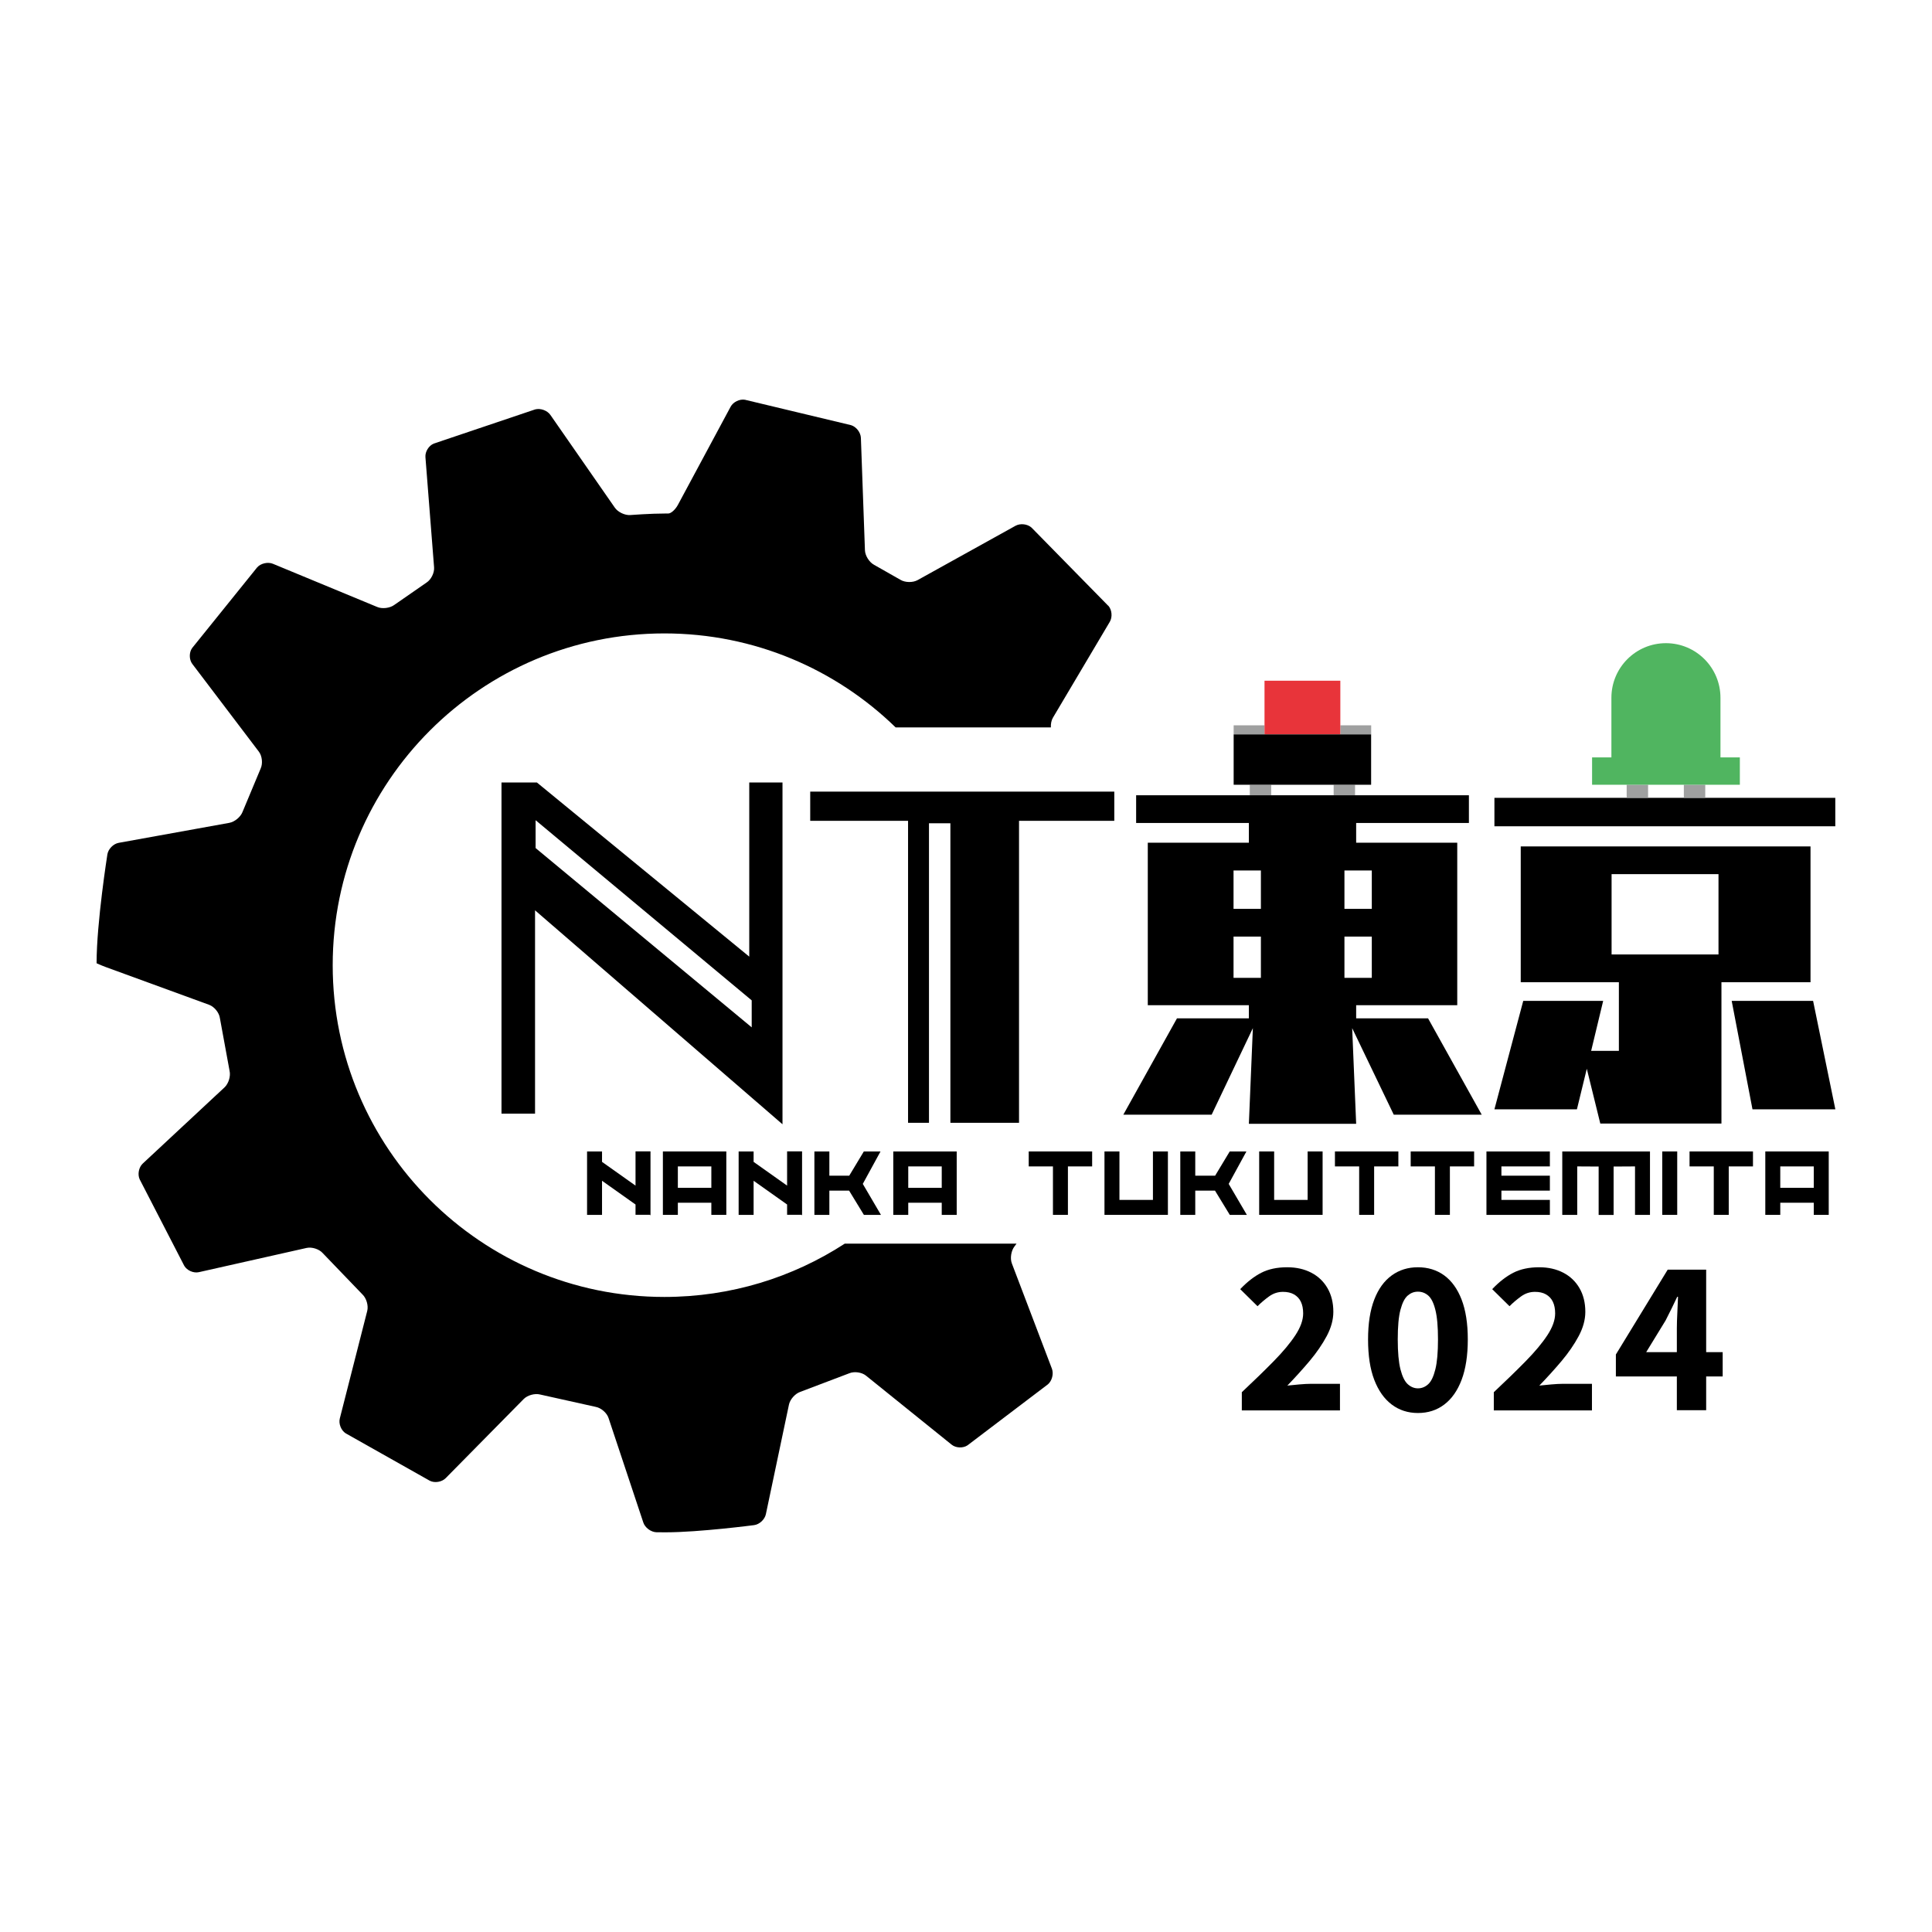 <?xml version="1.0" encoding="UTF-8" standalone="no"?>
<svg
   id="_レイヤー_1"
   data-name="レイヤー 1"
   version="1.1"
   viewBox="0 0 400 400"
   sodipodi:docname="NT_tokyo_2024_logo.svg"
   width="400"
   height="400"
   inkscape:version="1.3.2 (091e20e, 2023-11-25, custom)"
   xmlns:inkscape="http://www.inkscape.org/namespaces/inkscape"
   xmlns:sodipodi="http://sodipodi.sourceforge.net/DTD/sodipodi-0.dtd"
   xmlns="http://www.w3.org/2000/svg"
   xmlns:svg="http://www.w3.org/2000/svg">
  <sodipodi:namedview
     id="namedview5"
     pagecolor="#505050"
     bordercolor="#eeeeee"
     borderopacity="1"
     inkscape:showpageshadow="0"
     inkscape:pageopacity="0"
     inkscape:pagecheckerboard="0"
     inkscape:deskcolor="#505050"
     inkscape:zoom="0.95974532"
     inkscape:cx="148.99786"
     inkscape:cy="277.15686"
     inkscape:window-width="1920"
     inkscape:window-height="1094"
     inkscape:window-x="-11"
     inkscape:window-y="-11"
     inkscape:window-maximized="1"
     inkscape:current-layer="_レイヤー_1" />
  <defs
     id="defs1">
    <style
       id="style1">
      .cls-1 {
        fill: #000;
      }

      .cls-1, .cls-2, .cls-3, .cls-4 {
        stroke-width: 0px;
      }

      .cls-5 {
        isolation: isolate;
      }

      .cls-2 {
        fill: #e8343a;
      }

      .cls-3 {
        fill: #9fa0a0;
      }

      .cls-4 {
        fill: #50b560;
      }
    </style>
  </defs>
  <g
     class="cls-5"
     id="g4"
     transform="matrix(1.27,0,0,1.27,-178.022,-334.616)">
    <path
       class="cls-1"
       d="m 342.62,493.38 v -2.94 c 1.98,-1.86 3.72,-3.55 5.22,-5.08 1.5,-1.53 2.67,-2.93 3.51,-4.21 0.84,-1.28 1.27,-2.46 1.27,-3.56 0,-0.76 -0.13,-1.4 -0.38,-1.91 -0.25,-0.52 -0.63,-0.91 -1.12,-1.19 -0.49,-0.28 -1.09,-0.41 -1.79,-0.41 -0.82,0 -1.57,0.24 -2.25,0.73 -0.68,0.49 -1.31,1.02 -1.9,1.61 l -2.82,-2.78 c 1.12,-1.18 2.26,-2.07 3.43,-2.67 1.17,-0.6 2.58,-0.9 4.22,-0.9 1.5,0 2.81,0.3 3.94,0.89 1.13,0.59 2.01,1.43 2.64,2.52 0.63,1.09 0.95,2.37 0.95,3.85 0,1.29 -0.36,2.61 -1.08,3.96 -0.72,1.35 -1.65,2.7 -2.78,4.05 -1.14,1.35 -2.35,2.69 -3.64,4.02 0.59,-0.06 1.24,-0.13 1.96,-0.19 0.72,-0.06 1.35,-0.1 1.9,-0.1 h 4.72 v 4.34 h -16.01 z"
       id="path1" />
    <path
       class="cls-1"
       d="m 371.33,493.83 c -1.62,0 -3.05,-0.46 -4.27,-1.38 -1.22,-0.92 -2.17,-2.26 -2.85,-4.03 -0.68,-1.77 -1.01,-3.97 -1.01,-6.58 0,-2.61 0.34,-4.76 1.01,-6.5 0.67,-1.74 1.62,-3.05 2.85,-3.94 1.22,-0.89 2.65,-1.33 4.27,-1.33 1.62,0 3.07,0.44 4.29,1.33 1.21,0.89 2.16,2.2 2.83,3.94 0.67,1.74 1.01,3.91 1.01,6.5 0,2.59 -0.34,4.81 -1.01,6.58 -0.67,1.77 -1.62,3.12 -2.83,4.03 -1.21,0.92 -2.64,1.38 -4.29,1.38 z m 0,-4.02 c 0.63,0 1.19,-0.23 1.68,-0.68 0.49,-0.45 0.87,-1.26 1.16,-2.42 0.29,-1.16 0.43,-2.78 0.43,-4.87 0,-2.09 -0.14,-3.7 -0.43,-4.83 -0.28,-1.13 -0.67,-1.9 -1.16,-2.33 -0.49,-0.42 -1.04,-0.63 -1.68,-0.63 -0.64,0 -1.17,0.21 -1.66,0.63 -0.5,0.42 -0.89,1.2 -1.19,2.33 -0.3,1.13 -0.44,2.74 -0.44,4.83 0,2.09 0.15,3.71 0.44,4.87 0.3,1.16 0.69,1.97 1.19,2.42 0.5,0.45 1.05,0.68 1.66,0.68 z"
       id="path2" />
    <path
       class="cls-1"
       d="m 383.7,493.38 v -2.94 c 1.98,-1.86 3.72,-3.55 5.22,-5.08 1.5,-1.53 2.67,-2.93 3.51,-4.21 0.84,-1.28 1.27,-2.46 1.27,-3.56 0,-0.76 -0.13,-1.4 -0.38,-1.91 -0.25,-0.52 -0.63,-0.91 -1.12,-1.19 -0.49,-0.28 -1.09,-0.41 -1.79,-0.41 -0.82,0 -1.57,0.24 -2.25,0.73 -0.68,0.49 -1.31,1.02 -1.9,1.61 l -2.82,-2.78 c 1.12,-1.18 2.26,-2.07 3.43,-2.67 1.17,-0.6 2.58,-0.9 4.22,-0.9 1.5,0 2.81,0.3 3.94,0.89 1.13,0.59 2.01,1.43 2.64,2.52 0.63,1.09 0.95,2.37 0.95,3.85 0,1.29 -0.36,2.61 -1.08,3.96 -0.72,1.35 -1.65,2.7 -2.78,4.05 -1.14,1.35 -2.35,2.69 -3.64,4.02 0.59,-0.06 1.24,-0.13 1.96,-0.19 0.72,-0.06 1.35,-0.1 1.9,-0.1 h 4.72 v 4.34 h -16.01 z"
       id="path3" />
    <path
       class="cls-1"
       d="m 413.54,493.38 v -13.39 c 0,-0.72 0.03,-1.57 0.08,-2.55 0.05,-0.98 0.09,-1.83 0.11,-2.55 h -0.13 c -0.3,0.63 -0.6,1.27 -0.92,1.91 -0.32,0.64 -0.64,1.29 -0.98,1.95 l -3.16,5.16 h 12.47 v 3.96 H 403.6 v -3.58 l 8.45,-13.83 h 6.27 v 22.91 h -4.78 z"
       id="path4" />
  </g>
  <g
     id="g5"
     transform="matrix(1.27,0,0,1.27,-178.022,-334.616)">
    <path
       id="path588"
       class="cls-1"
       d="m 320.83,362.22 -12.49,-12.73 c -0.66,-0.6 -1.83,-0.73 -2.61,-0.3 l -15.97,8.86 c -0.78,0.43 -2.03,0.41 -2.79,-0.05 l -4.31,-2.45 c -0.78,-0.42 -1.45,-1.49 -1.48,-2.37 l -0.66,-18.31 c -0.03,-0.89 -0.75,-1.82 -1.6,-2.08 l -17.29,-4.14 c -0.87,-0.16 -1.93,0.35 -2.35,1.14 l -8.59,15.99 c -0.42,0.78 -1.13,1.42 -1.58,1.41 h -0.41 c -2.49,0 -5.77,0.25 -5.77,0.25 -0.89,0.07 -2.03,-0.48 -2.53,-1.21 l -10.5,-15.11 c -0.51,-0.73 -1.62,-1.13 -2.48,-0.9 l -16.52,5.57 c -0.82,0.33 -1.44,1.32 -1.37,2.21 l 1.41,17.97 c 0.07,0.88 -0.48,2 -1.23,2.48 l -5.25,3.64 c -0.71,0.53 -1.97,0.69 -2.79,0.34 l -17,-7.04 c -0.82,-0.34 -1.98,-0.08 -2.57,0.58 l -10.6,13.15 c -0.52,0.72 -0.51,1.89 0.03,2.6 l 10.84,14.29 c 0.54,0.7 0.67,1.94 0.3,2.75 l -2.95,7.06 c -0.31,0.83 -1.28,1.64 -2.16,1.8 l -18.04,3.26 c -0.87,0.16 -1.7,1 -1.84,1.88 0,0 -1.76,11.09 -1.76,17.72 v 0.03 c 0,0 0.68,0.32 1.52,0.63 l 16.84,6.15 c 0.83,0.31 1.62,1.27 1.74,2.16 l 1.58,8.61 c 0.2,0.87 -0.17,2.07 -0.82,2.68 l -13.33,12.42 c -0.65,0.6 -0.88,1.76 -0.51,2.57 l 7.27,14.1 c 0.45,0.77 1.52,1.24 2.39,1.04 l 17.56,-3.95 c 0.87,-0.19 2.06,0.19 2.64,0.86 l 6.47,6.73 c 0.64,0.61 0.99,1.82 0.77,2.68 l -4.47,17.53 c -0.22,0.86 0.21,1.96 0.97,2.43 l 13.71,7.73 c 0.8,0.4 1.96,0.2 2.58,-0.43 l 12.72,-12.9 c 0.62,-0.63 1.84,-0.96 2.69,-0.73 l 9.04,2.01 c 0.88,0.16 1.82,0.97 2.1,1.82 l 5.67,17.04 c 0.28,0.84 1.24,1.55 2.13,1.58 0,0 0.48,0.01 1.53,0.01 5.45,0 14.39,-1.17 14.39,-1.17 0.88,-0.11 1.75,-0.92 1.93,-1.79 l 3.76,-17.85 c 0.18,-0.87 1.02,-1.81 1.86,-2.09 l 7.96,-3.02 c 0.82,-0.35 2.05,-0.18 2.74,0.38 l 13.96,11.25 c 0.69,0.56 1.86,0.6 2.59,0.11 l 13.1,-9.94 c 0.68,-0.57 0.97,-1.72 0.66,-2.55 l -6.53,-17.16 c -0.32,-0.83 -0.12,-2.08 0.43,-2.78 l 0.33,-0.45 h -28 c -8.47,5.5 -18.56,8.69 -29.41,8.69 -29.86,0 -54.07,-24.22 -54.07,-54.08 0,-29.86 24.21,-54.09 54.07,-54.09 14.66,0 27.96,5.84 37.7,15.32 h 25.31 c -0.03,-0.57 0.08,-1.16 0.34,-1.59 l 9.27,-15.63 c 0.45,-0.77 0.35,-1.94 -0.24,-2.61" />
    <path
       id="path590"
       class="cls-1"
       d="m 243.78,451.19 v 5.57 l -5.46,-3.87 v -1.7 h -2.44 v 10.34 h 2.44 v -5.56 l 5.46,3.87 v 1.68 h 2.33 l 0.11,0.08 v -10.42 h -2.44 z" />
    <path
       id="path592"
       class="cls-1"
       d="m 250.68,453.63 h 5.46 v 3.49 h -5.46 z m 7.9,-2.44 h -10.34 v 10.34 h 2.44 v -1.98 h 5.46 v 1.98 h 2.44 z" />
    <path
       id="path594"
       class="cls-1"
       d="m 268.49,451.19 v 5.57 l -5.46,-3.87 v -1.7 h -2.44 v 10.34 h 2.44 v -5.56 l 5.46,3.87 v 1.68 h 2.33 l 0.11,0.08 v -10.42 h -2.44 z" />
    <path
       id="path596"
       class="cls-1"
       d="m 283.79,461.53 -2.96,-5.05 2.89,-5.29 H 281 l -2.38,3.95 h -3.24 v -3.95 h -2.44 v 10.34 h 2.44 v -3.95 h 3.22 l 2.41,3.95 z" />
    <path
       id="path598"
       class="cls-1"
       d="m 288.24,453.63 h 5.46 v 3.49 h -5.46 z m 7.9,-2.44 H 285.8 v 10.34 h 2.44 v -1.98 h 5.46 v 1.98 h 2.44 z" />
    <path
       id="path600"
       class="cls-1"
       d="m 307.88,451.19 v 2.44 h 3.95 v 7.9 h 2.44 v -7.9 h 3.95 v -2.44 z" />
    <path
       id="path602"
       class="cls-1"
       d="m 322.67,451.19 h -2.44 v 10.34 h 10.34 v -10.34 h -2.44 v 7.9 h -5.46 z" />
    <path
       id="path604"
       class="cls-1"
       d="m 343.44,461.53 -2.96,-5.05 2.89,-5.29 h -2.72 l -2.38,3.95 h -3.24 v -3.95 h -2.44 v 10.34 h 2.44 v -3.95 h 3.22 l 2.41,3.95 z" />
    <path
       id="path606"
       class="cls-1"
       d="m 347.89,451.19 h -2.44 v 10.34 h 10.34 v -10.34 h -2.44 v 7.9 h -5.46 z" />
    <path
       id="path608"
       class="cls-1"
       d="m 357.8,451.19 v 2.44 h 3.95 v 7.9 h 2.44 v -7.9 h 3.95 v -2.44 z" />
    <path
       id="path610"
       class="cls-1"
       d="m 370.15,451.19 v 2.44 h 3.95 v 7.9 h 2.44 v -7.9 h 3.95 v -2.44 z" />
    <path
       id="path612"
       class="cls-1"
       d="m 392.84,453.63 v -2.44 H 382.5 v 10.34 h 10.34 v -2.44 h -7.9 v -1.51 h 7.9 v -2.44 h -7.9 v -1.51 z" />
    <path
       id="path614"
       class="cls-1"
       d="m 409.15,451.19 h -14.29 v 10.34 h 2.44 v -7.9 l 3.49,0.02 v 7.89 h 2.44 v -7.89 l 3.49,-0.02 v 7.9 h 2.44 v -10.34 z" />
    <path
       id="path616"
       class="cls-1"
       d="m 413.6,451.19 h -2.44 v 10.34 h 2.44 z" />
    <path
       id="path618"
       class="cls-1"
       d="m 415.61,451.19 v 2.44 h 3.95 v 7.9 H 422 v -7.9 h 3.95 v -2.44 z" />
    <path
       id="path620"
       class="cls-1"
       d="m 430.4,453.63 h 5.46 v 3.49 h -5.46 z m 7.9,-2.44 h -10.34 v 10.34 h 2.44 v -1.98 h 5.46 v 1.98 h 2.44 z" />
    <path
       id="path622"
       class="cls-3"
       d="m 343.92,393.13 h 3.49 v -1.71 h -3.49 z" />
    <path
       id="path624"
       class="cls-3"
       d="m 357.59,393.13 h 3.49 v -1.71 h -3.49 z" />
    <path
       id="path626"
       class="cls-3"
       d="m 358.68,383.2 h 5.03 v -1.48 h -5.03 z" />
    <path
       id="path627"
       class="cls-3"
       d="m 341.29,383.2 h 5.03 v -1.48 h -5.03 z" />
    <path
       id="path628"
       class="cls-2"
       d="m 346.32,383.2 h 12.36 v -8.75 h -12.36 z" />
    <path
       id="path630"
       class="cls-1"
       d="m 345.73,416.16 h -4.46 v 6.73 h 4.46 z m 0,-10.77 h -4.46 v 6.25 h 4.46 z m 18.08,10.77 h -4.46 v 6.73 h 4.46 z m 0,-10.77 h -4.46 v 6.25 h 4.46 z m 15.83,-12.27 v 4.52 h -18.38 v 3.22 h 16.48 v 26.49 h -16.48 v 2.14 h 11.72 l 8.75,15.71 h -14.34 l -6.78,-14.11 0.65,15.59 h -17.49 l 0.65,-15.59 -6.72,14.11 h -14.4 l 8.75,-15.71 h 11.72 v -2.14 h -16.48 v -26.49 h 16.48 v -3.22 h -18.38 v -4.52" />
    <path
       id="path632"
       class="cls-1"
       d="M 341.29,391.41 H 363.7 V 383.2 H 341.29 Z" />
    <path
       id="path634"
       class="cls-1"
       d="m 262.72,430.96 -35.23,-29.23 v -4.54 l 35.23,29.37 v 4.41 z m -0.4,-39.92 v 28.39 L 227.7,391.04 h -5.77 v 53.99 h 5.47 v -33.15 l 40.34,34.88 v -55.72 h -5.41 z" />
    <path
       id="path636"
       class="cls-1"
       d="m 272.26,392.53 v 4.76 h 15.95 v 49.23 h 3.41 v -48.83 h 3.49 v 48.83 h 11.19 v -49.23 h 15.53 v -4.76 h -49.56 z" />
    <path
       id="path638"
       class="cls-1"
       d="M 420.33,405.98 H 402.9 v 13.1 h 17.43 z m -19.27,40.66 -2.2,-8.93 -1.61,6.61 H 383.8 l 4.7,-17.68 h 13.03 l -1.96,8.15 h 4.52 V 423.6 h -16 v -22.14 h 47.24 v 22.14 h -14.52 v 23.04 z m 24.81,-2.32 -3.39,-17.68 h 13.27 l 3.63,17.68 h -13.5 z m 13.5,-50.78 v 4.64 H 383.8 v -4.64" />
    <path
       id="path640"
       class="cls-3"
       d="m 405.36,393.54 h 3.49 v -2.13 h -3.49 z" />
    <path
       id="path642"
       class="cls-3"
       d="m 414.68,393.54 h 3.49 v -2.13 h -3.49 z" />
    <path
       id="path644"
       class="cls-4"
       d="m 420.65,377.23 c 0,-4.91 -3.98,-8.9 -8.89,-8.9 -4.91,0 -8.89,3.98 -8.89,8.9 m -3.15,14.18 h 24.09 v -4.46 h -24.09 z m 3.15,-14.18 h 17.78 v 9.72 h -17.78 z" />
  </g>
</svg>
